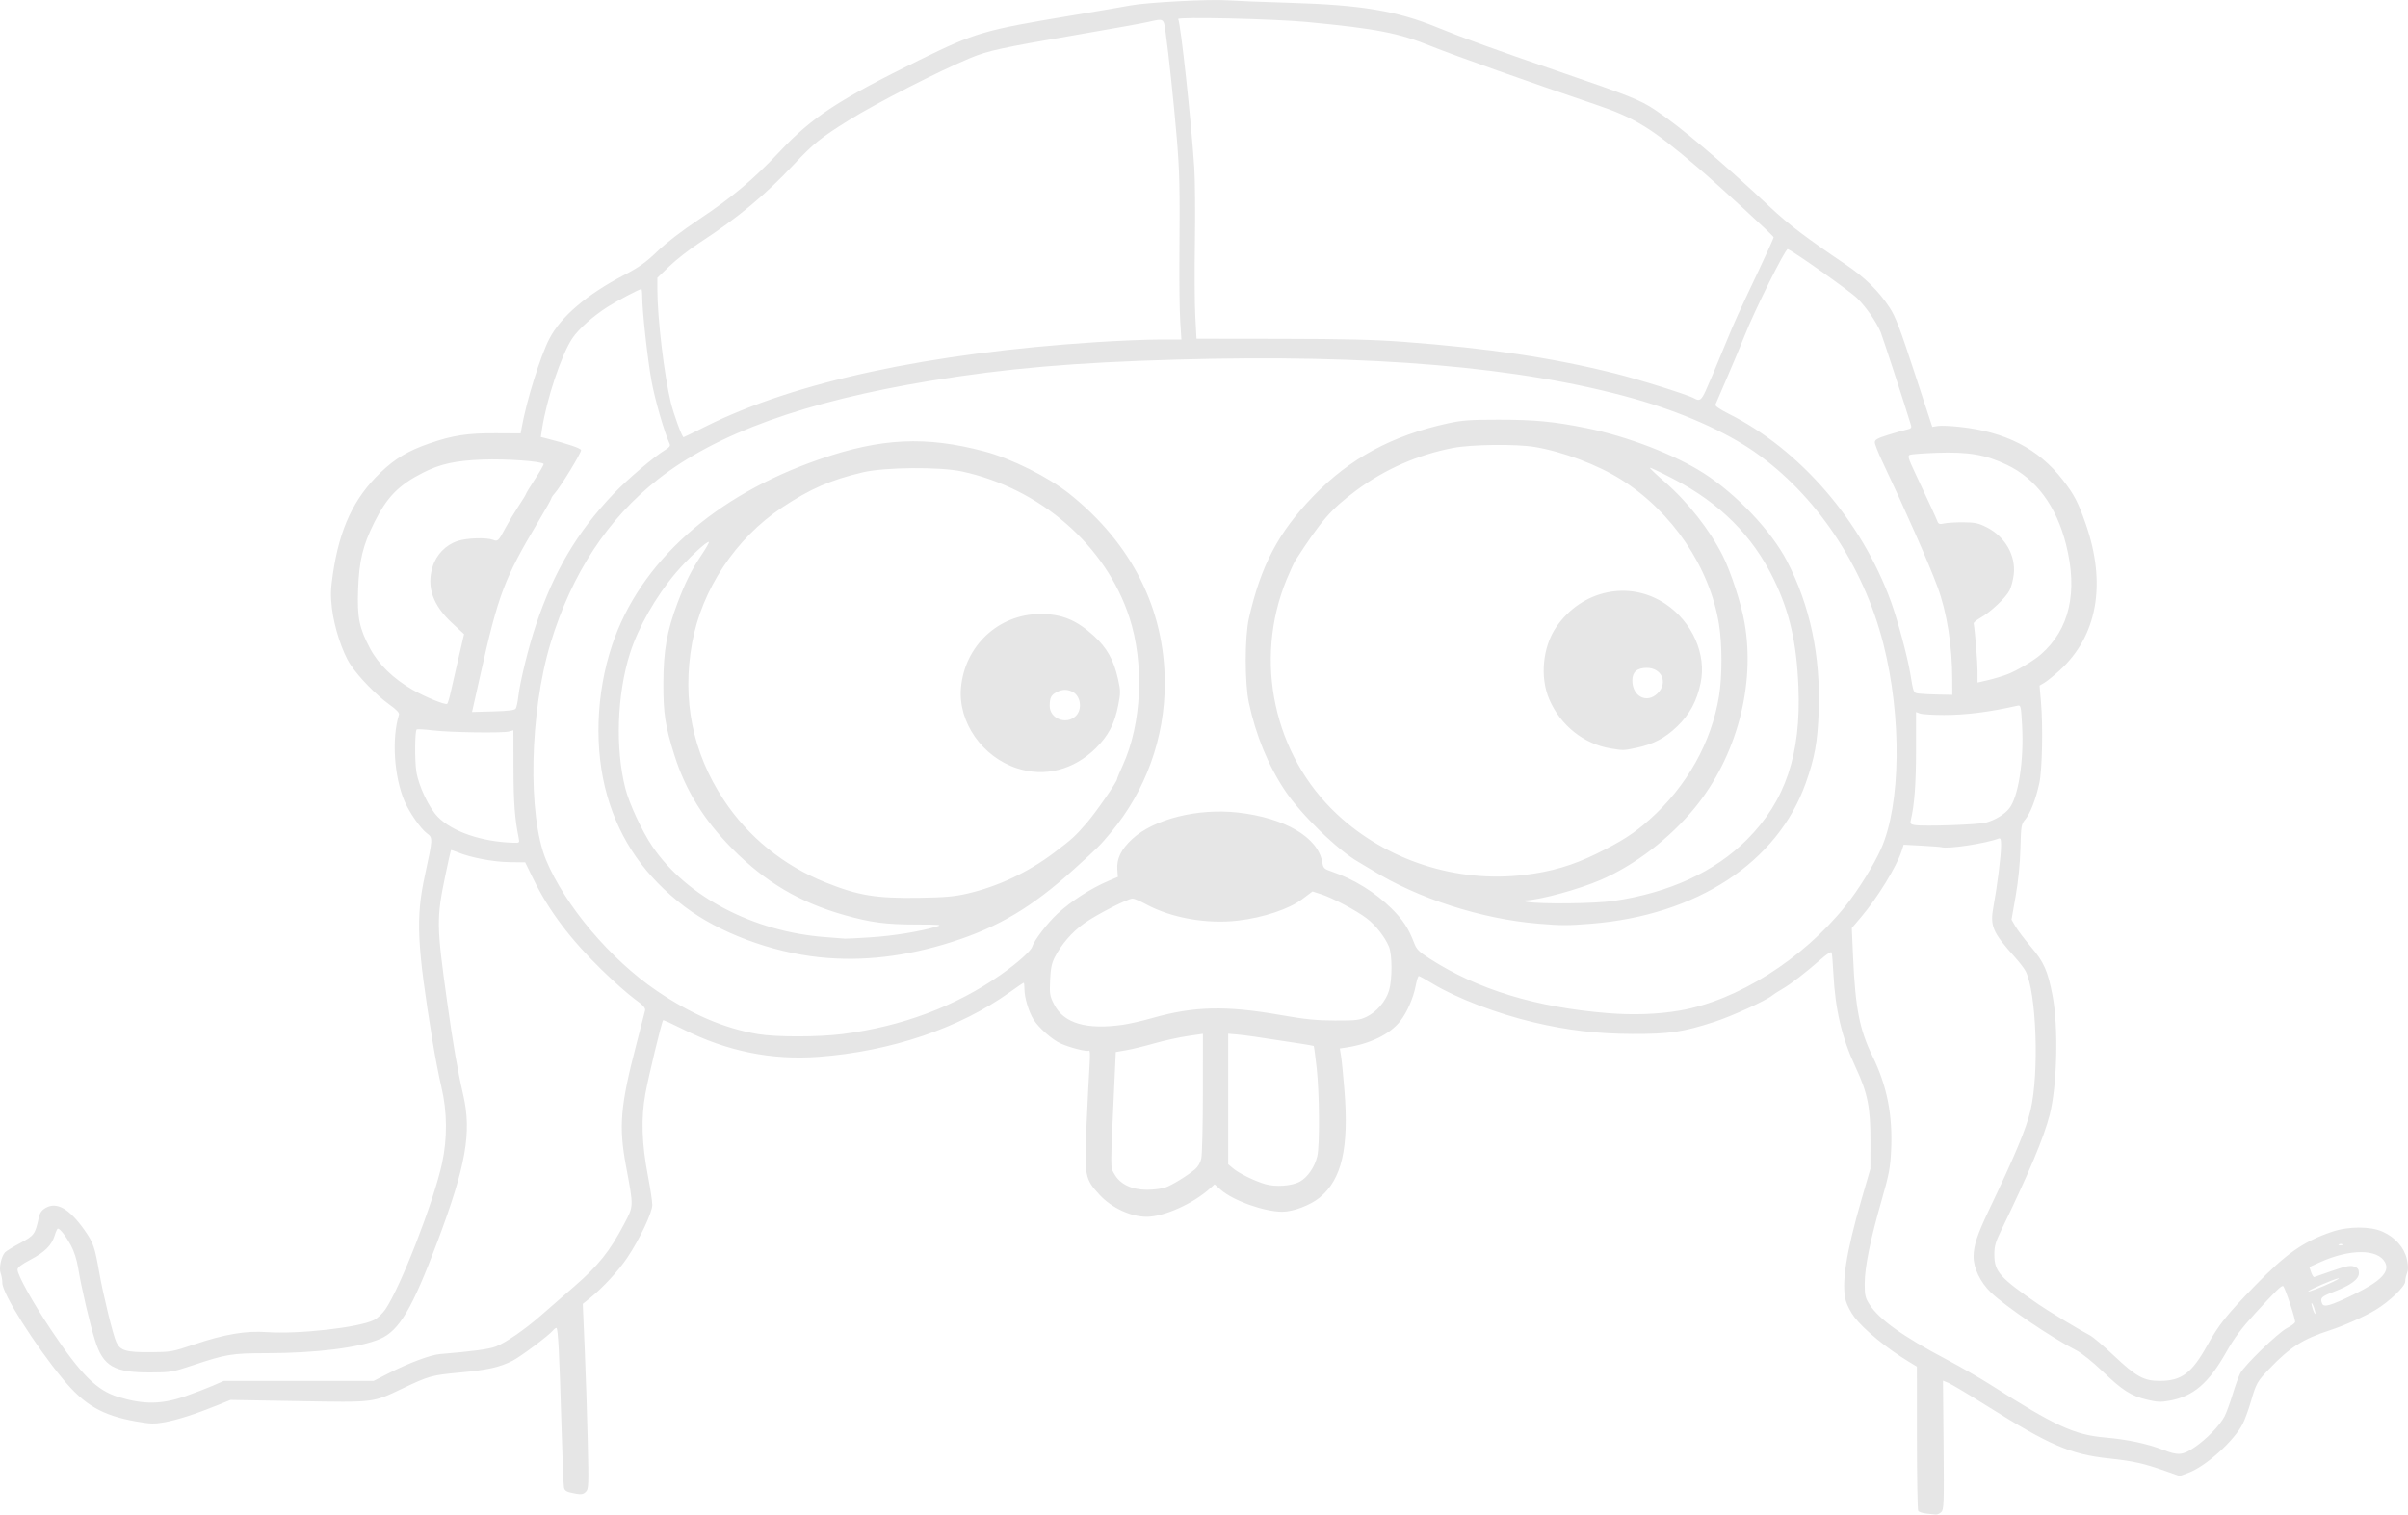 <?xml version="1.0" encoding="UTF-8" standalone="no"?>
<svg
   xmlns:dc="http://purl.org/dc/elements/1.1/"
   xmlns:cc="http://creativecommons.org/ns#"
   xmlns:rdf="http://www.w3.org/1999/02/22-rdf-syntax-ns#"
   xmlns:svg="http://www.w3.org/2000/svg"
   xmlns="http://www.w3.org/2000/svg"
   viewBox="0 0 212 133.348"
   height="133.348"
   width="212"
   id="svg96"
   version="1.1">
  <defs
     id="defs100" />
  <path
     style="fill:#e6e6e6;stroke-width:1"
     d="m 169.581,133.262 c -0.325,-0.033 -0.641,-0.139 -0.702,-0.235 -0.061,-0.096 -0.112,-2.993 -0.113,-6.437 l -0.003,-6.263 -0.704,-0.427 c -1.974,-1.198 -3.963,-2.83 -4.805,-3.942 -0.299,-0.394 -0.63,-1.023 -0.737,-1.398 -0.421,-1.48 0,-4.222 1.379,-8.984 l 0.773,-2.668 0.006,-2.372 c 0.007,-3.045 -0.244,-4.299 -1.32,-6.597 -1.189,-2.541 -1.781,-5.042 -1.945,-8.228 -0.046,-0.897 -0.112,-1.72 -0.147,-1.83 -0.041,-0.132 -0.368,0.068 -0.968,0.593 -1.362,1.192 -2.647,2.18 -3.392,2.608 -0.367,0.211 -0.771,0.471 -0.898,0.578 -0.52,0.438 -3.584,1.83 -5.106,2.321 -2.775,0.894 -3.932,1.063 -7.19,1.052 -3.097,-0.011 -5.694,-0.316 -8.672,-1.02 -3.221,-0.761 -6.802,-2.128 -8.876,-3.387 -0.628,-0.381 -1.191,-0.693 -1.251,-0.693 -0.06,0 -0.184,0.396 -0.277,0.881 -0.201,1.06 -0.772,2.35 -1.376,3.114 -0.906,1.144 -2.659,1.992 -4.765,2.306 l -0.533,0.079 0.111,0.702 c 0.061,0.386 0.193,1.736 0.294,3 0.404,5.071 -0.235,7.833 -2.182,9.428 -0.824,0.676 -2.331,1.246 -3.291,1.246 -1.581,0 -4.324,-0.978 -5.405,-1.927 l -0.556,-0.488 -0.401,0.363 c -1.488,1.348 -4.067,2.5 -5.584,2.494 -1.405,-0.005 -3.078,-0.785 -4.136,-1.929 -1.304,-1.408 -1.351,-1.664 -1.148,-6.206 0.093,-2.089 0.212,-4.425 0.263,-5.191 0.062,-0.931 0.043,-1.363 -0.058,-1.3 -0.185,0.114 -1.658,-0.258 -2.478,-0.627 -0.75,-0.337 -1.927,-1.371 -2.382,-2.093 -0.431,-0.683 -0.814,-1.95 -0.814,-2.693 0,-0.311 -0.029,-0.566 -0.065,-0.566 -0.036,0 -0.576,0.367 -1.201,0.815 -4.427,3.176 -10.474,5.226 -16.826,5.704 -4.176,0.314 -8.093,-0.482 -11.989,-2.436 -0.921,-0.462 -1.699,-0.816 -1.729,-0.786 -0.124,0.124 -1.281,4.917 -1.566,6.487 -0.389,2.145 -0.317,4.392 0.232,7.25 0.21,1.093 0.381,2.233 0.381,2.533 0,0.665 -1.145,3.073 -2.217,4.66 -0.777,1.152 -2.144,2.632 -3.253,3.523 l -0.652,0.524 0.171,3.986 c 0.094,2.192 0.214,5.855 0.267,8.14 0.09,3.884 0.079,4.172 -0.172,4.423 -0.204,0.204 -0.396,0.246 -0.801,0.174 -0.9,-0.159 -1.049,-0.235 -1.123,-0.57 -0.039,-0.178 -0.139,-2.659 -0.221,-5.512 -0.181,-6.272 -0.299,-8.524 -0.448,-8.524 -0.062,0 -0.204,0.111 -0.316,0.246 -0.362,0.437 -2.844,2.293 -3.535,2.643 -1.133,0.574 -2.207,0.815 -4.6,1.036 -2.515,0.232 -2.758,0.299 -5.04,1.384 -2.708,1.288 -2.439,1.255 -9.237,1.136 l -5.959,-0.104 -1.186,0.48 c -1.909,0.772 -3.506,1.284 -4.627,1.485 -0.905,0.162 -1.243,0.152 -2.509,-0.073 -2.969,-0.527 -4.54,-1.438 -6.437,-3.732 -2.464,-2.979 -5.329,-7.524 -5.329,-8.454 0,-0.261 -0.067,-0.652 -0.15,-0.869 -0.165,-0.433 0.052,-1.465 0.384,-1.831 0.102,-0.113 0.707,-0.482 1.343,-0.821 1.228,-0.654 1.318,-0.777 1.631,-2.228 0.094,-0.436 0.25,-0.658 0.612,-0.868 0.974,-0.567 2.095,0.082 3.432,1.986 0.752,1.071 0.886,1.456 1.278,3.692 0.35,1.993 1.223,5.562 1.506,6.154 0.354,0.741 0.861,0.889 3.008,0.876 1.794,-0.011 1.918,-0.033 3.87,-0.69 2.66,-0.894 4.516,-1.209 6.359,-1.078 2.802,0.199 8.099,-0.397 9.445,-1.063 0.301,-0.149 0.753,-0.571 1.003,-0.938 1.344,-1.968 4.268,-9.508 4.995,-12.88 0.472,-2.189 0.452,-4.533 -0.058,-6.689 -0.222,-0.938 -0.571,-2.739 -0.775,-4.003 -1.383,-8.538 -1.494,-10.879 -0.689,-14.602 0.723,-3.345 0.723,-3.346 0.182,-3.744 -0.541,-0.399 -1.541,-1.832 -1.962,-2.815 -0.927,-2.161 -1.147,-5.547 -0.496,-7.619 0.054,-0.171 -0.199,-0.44 -0.855,-0.91 -1.138,-0.815 -2.699,-2.42 -3.42,-3.517 -0.706,-1.074 -1.428,-3.277 -1.625,-4.962 -0.129,-1.099 -0.114,-1.661 0.079,-2.977 0.588,-4.027 1.851,-6.72 4.204,-8.969 1.296,-1.239 2.42,-1.909 4.279,-2.553 2.072,-0.718 3.357,-0.915 5.88,-0.902 l 2.174,0.011 0.095,-0.534 c 0.419,-2.347 1.646,-6.283 2.43,-7.795 1.014,-1.955 3.295,-3.896 6.616,-5.63 1.293,-0.675 1.892,-1.103 2.891,-2.065 0.782,-0.753 2.161,-1.813 3.632,-2.792 2.977,-1.981 4.836,-3.544 7.184,-6.04 2.811,-2.989 5.174,-4.534 12.244,-8.007 4.936,-2.425 5.682,-2.643 13.411,-3.927 2.241,-0.372 4.575,-0.772 5.187,-0.888 1.423,-0.271 6.996,-0.565 8.533,-0.45 0.648,0.048 3.145,0.147 5.551,0.219 6.234,0.187 9.373,0.713 12.907,2.161 2.263,0.927 5.228,2.003 10.591,3.841 6.36,2.18 7.27,2.542 8.598,3.424 2.216,1.471 5.789,4.492 10.155,8.586 1.616,1.515 3.148,2.677 6.65,5.042 1.678,1.133 2.887,2.324 3.853,3.794 0.506,0.77 0.921,1.854 2.187,5.72 l 1.563,4.77 0.487,-0.079 c 0.268,-0.043 1.147,-0.007 1.953,0.082 4.029,0.441 6.893,1.913 9.025,4.639 1.023,1.307 1.375,1.981 2.055,3.935 1.835,5.271 1.004,9.86 -2.331,12.885 -0.499,0.453 -1.096,0.934 -1.326,1.07 l -0.418,0.247 0.122,1.408 c 0.19,2.199 0.114,6.002 -0.144,7.19 -0.305,1.402 -0.792,2.655 -1.238,3.186 -0.349,0.414 -0.372,0.557 -0.425,2.555 -0.035,1.352 -0.187,2.866 -0.42,4.192 l -0.364,2.075 0.343,0.593 c 0.189,0.326 0.811,1.145 1.382,1.819 1.131,1.335 1.464,2.087 1.884,4.261 0.532,2.753 0.413,7.896 -0.243,10.491 -0.503,1.992 -1.835,5.167 -4.27,10.179 -0.504,1.038 -0.608,1.403 -0.608,2.137 0,1.515 0.464,2.036 3.929,4.42 0.829,0.571 3.743,2.326 4.483,2.702 0.264,0.134 1.213,0.936 2.108,1.782 1.983,1.874 2.65,2.238 4.083,2.23 1.887,-0.011 2.787,-0.691 4.145,-3.132 1.013,-1.821 1.689,-2.666 4.197,-5.249 2.756,-2.838 4.258,-3.89 6.779,-4.749 1.443,-0.492 3.382,-0.496 4.462,-0.01 1.103,0.496 1.898,1.393 2.125,2.398 0.136,0.601 0.142,0.925 0.023,1.233 -0.088,0.23 -0.161,0.57 -0.161,0.756 0,0.433 -1.385,1.762 -2.603,2.497 -0.98,0.592 -2.786,1.396 -4.068,1.812 -2.335,0.757 -3.482,1.488 -5.275,3.361 -1.085,1.133 -1.172,1.287 -1.643,2.912 -0.203,0.7 -0.524,1.577 -0.714,1.949 -0.767,1.504 -3.228,3.727 -4.759,4.3 l -0.797,0.298 -1.238,-0.437 c -1.936,-0.683 -2.841,-0.885 -5.017,-1.117 -3.329,-0.356 -5.19,-1.155 -10.606,-4.555 -1.647,-1.034 -3.214,-1.971 -3.484,-2.084 l -0.49,-0.205 0.051,5.66 c 0.047,5.13 0.028,5.683 -0.196,5.907 -0.136,0.136 -0.359,0.236 -0.496,0.222 -0.137,-0.014 -0.515,-0.052 -0.84,-0.085 z m 23.6,-5.814 c 1.056,-0.705 2.273,-1.959 2.678,-2.759 0.162,-0.32 0.477,-1.183 0.699,-1.916 0.223,-0.734 0.524,-1.568 0.67,-1.853 0.36,-0.704 3.349,-3.594 4.129,-3.992 0.346,-0.176 0.662,-0.407 0.702,-0.512 0.067,-0.176 -0.858,-2.987 -1.045,-3.174 -0.116,-0.116 -0.636,0.388 -2.472,2.397 -1.209,1.322 -1.841,2.169 -2.537,3.401 -1.553,2.746 -2.886,3.893 -4.979,4.283 -0.775,0.144 -1.09,0.131 -2.014,-0.087 -1.394,-0.329 -2.143,-0.81 -3.949,-2.538 -0.811,-0.776 -1.803,-1.569 -2.238,-1.79 -2.167,-1.098 -6.309,-3.906 -7.562,-5.126 -0.929,-0.905 -1.522,-2.152 -1.51,-3.174 0.011,-0.947 0.337,-1.931 1.319,-3.993 2.381,-4.994 3.314,-7.23 3.697,-8.857 0.775,-3.294 0.521,-10.403 -0.438,-12.258 -0.119,-0.231 -0.539,-0.778 -0.933,-1.216 -1.985,-2.209 -2.213,-2.75 -1.89,-4.486 0.325,-1.746 0.668,-4.479 0.668,-5.322 0,-0.595 -0.042,-0.713 -0.228,-0.642 -1.127,0.433 -4.436,0.934 -5.016,0.76 -0.092,-0.028 -0.879,-0.088 -1.75,-0.135 l -1.583,-0.085 -0.179,0.554 c -0.449,1.385 -2.13,4.125 -3.579,5.833 l -0.808,0.952 0.111,2.521 c 0.2,4.532 0.567,6.416 1.704,8.747 1.288,2.64 1.793,5.183 1.647,8.295 -0.073,1.551 -0.18,2.115 -0.837,4.404 -0.996,3.466 -1.49,5.902 -1.49,7.343 0,1.027 0.05,1.245 0.42,1.825 0.84,1.318 2.96,2.834 6.77,4.842 1.223,0.644 2.989,1.66 3.925,2.257 5.666,3.614 7.346,4.386 10.047,4.621 1.954,0.17 3.689,0.537 5.091,1.079 1.345,0.52 1.724,0.492 2.76,-0.199 z M 16.365,122.917 c 0.775,-0.27 1.842,-0.68 2.372,-0.911 l 0.964,-0.42 h 6.597 6.597 l 1.26,-0.645 c 1.779,-0.911 3.736,-1.648 4.56,-1.717 2.909,-0.243 4.322,-0.433 4.929,-0.664 0.862,-0.328 2.529,-1.473 3.953,-2.716 0.585,-0.511 1.921,-1.673 2.968,-2.583 2.117,-1.838 3.119,-3.091 4.365,-5.458 0.872,-1.657 0.866,-1.483 0.188,-5.113 -0.66,-3.532 -0.506,-5.325 0.929,-10.827 0.372,-1.427 0.707,-2.728 0.744,-2.892 0.052,-0.231 -0.159,-0.462 -0.944,-1.033 -0.556,-0.404 -1.835,-1.538 -2.842,-2.519 -2.79,-2.719 -4.683,-5.228 -6.043,-8.01 l -0.724,-1.482 -1.409,-0.019 c -1.41,-0.019 -3.433,-0.406 -4.54,-0.869 -0.3,-0.125 -0.564,-0.21 -0.586,-0.188 -0.022,0.022 -0.247,1.033 -0.499,2.247 -0.783,3.764 -0.774,4.381 0.156,11.059 0.536,3.843 0.917,6.055 1.418,8.228 0.764,3.31 0.252,6.239 -2.258,12.918 -2.229,5.931 -3.372,7.866 -5.075,8.591 -1.801,0.767 -5.628,1.246 -9.99,1.25 -3.035,0.003 -3.543,0.086 -6.497,1.072 -1.772,0.591 -1.934,0.619 -3.706,0.624 -3.213,0.01 -4.157,-0.532 -4.88,-2.806 -0.463,-1.454 -1.213,-4.679 -1.502,-6.453 -0.108,-0.667 -0.357,-1.438 -0.622,-1.927 -0.438,-0.809 -0.961,-1.482 -1.152,-1.482 -0.054,0 -0.179,0.268 -0.277,0.595 -0.259,0.865 -0.874,1.479 -2.149,2.149 -0.778,0.408 -1.126,0.676 -1.127,0.864 -0.003,0.485 1.359,2.928 2.987,5.36 2.621,3.915 4.001,5.288 5.885,5.858 2.266,0.685 3.82,0.664 5.951,-0.08 z m 187.368,-7.763 c -0.091,-0.262 -0.192,-0.45 -0.224,-0.419 -0.032,0.032 0.017,0.272 0.108,0.534 0.091,0.262 0.192,0.45 0.224,0.419 0.032,-0.032 -0.017,-0.272 -0.108,-0.534 z m 3.5,-1.186 c 2.377,-1.158 3.191,-1.996 2.746,-2.827 -0.639,-1.194 -3.11,-1.196 -5.735,-0.005 l -0.931,0.422 0.161,0.463 c 0.089,0.254 0.21,0.443 0.269,0.419 0.059,-0.024 0.781,-0.275 1.603,-0.558 1.219,-0.419 1.573,-0.487 1.914,-0.367 0.33,0.116 0.418,0.239 0.418,0.581 0,0.542 -0.71,1.064 -2.261,1.66 -1.058,0.407 -1.169,0.521 -0.979,1.014 0.142,0.371 0.741,0.199 2.795,-0.801 z m -1.779,-1.136 c 0.408,-0.198 0.574,-0.319 0.371,-0.27 -0.506,0.122 -2.411,0.945 -2.594,1.121 -0.18,0.173 1.202,-0.356 2.224,-0.85 z m 0.775,-3.269 c -0.049,-0.049 -0.177,-0.054 -0.284,-0.012 -0.118,0.047 -0.083,0.083 0.089,0.09 0.156,0.006 0.244,-0.029 0.195,-0.078 z m -103.633,-5.008 c 0.6,-0.212 1.881,-0.997 2.613,-1.601 0.247,-0.204 0.471,-0.583 0.552,-0.936 0.075,-0.326 0.139,-2.934 0.141,-5.795 l 0.003,-5.202 -1.371,0.202 c -0.754,0.111 -2.062,0.4 -2.906,0.641 -0.844,0.242 -1.953,0.512 -2.464,0.601 l -0.929,0.162 -0.103,2.249 c -0.389,8.492 -0.386,7.824 -0.032,8.475 0.49,0.9 1.508,1.4 2.857,1.405 0.581,0.002 1.318,-0.089 1.638,-0.202 z m 11.86,-0.527 c 0.678,-0.381 1.303,-1.301 1.518,-2.235 0.224,-0.971 0.191,-5.553 -0.055,-7.761 -0.117,-1.049 -0.233,-1.921 -0.258,-1.939 -0.025,-0.018 -0.545,-0.109 -1.157,-0.204 -4.028,-0.623 -4.901,-0.749 -5.596,-0.808 l -0.778,-0.066 v 5.747 5.747 l 0.442,0.371 c 0.523,0.44 1.885,1.106 2.82,1.379 0.938,0.273 2.357,0.166 3.066,-0.232 z M 74.205,91.038 c 5.187,-0.656 9.962,-2.448 13.912,-5.223 1.432,-1.006 2.641,-2.081 2.753,-2.449 0.175,-0.572 1.347,-2.099 2.247,-2.93 1.201,-1.108 2.935,-2.224 4.471,-2.876 l 0.832,-0.354 -0.049,-0.624 c -0.076,-0.966 0.326,-1.798 1.307,-2.707 1.898,-1.757 5.773,-2.731 9.294,-2.335 4.145,0.466 7.065,2.179 7.438,4.364 0.093,0.544 0.153,0.604 0.845,0.839 1.932,0.657 3.82,1.823 5.256,3.247 0.999,0.991 1.503,1.757 1.977,3.004 0.229,0.603 0.416,0.793 1.404,1.426 4.245,2.72 9.327,4.271 15.668,4.783 2.249,0.182 4.432,0.101 6.363,-0.236 5.045,-0.88 10.79,-4.509 14.547,-9.189 1.133,-1.411 2.49,-3.592 3.137,-5.04 1.746,-3.91 1.835,-11.622 0.208,-18.039 -1.75,-6.904 -5.959,-13.171 -11.37,-16.93 -2.597,-1.804 -6.446,-3.501 -10.587,-4.668 -9.958,-2.807 -23.097,-3.931 -40.249,-3.443 -9.026,0.256 -15.011,0.771 -21.644,1.862 -11.075,1.82 -18.875,4.635 -24.016,8.666 -4.452,3.491 -7.622,8.321 -9.478,14.445 -1.846,6.09 -2.032,15.163 -0.391,19.097 1.675,4.016 5.67,8.74 9.72,11.494 3.065,2.084 5.964,3.325 8.929,3.824 1.615,0.272 5.299,0.268 7.476,-0.007 z M 72.18,84.287 c -4.278,-0.446 -8.882,-2.17 -11.893,-4.454 -3.472,-2.634 -5.693,-5.813 -6.828,-9.772 -1.161,-4.049 -1.002,-8.965 0.428,-13.251 2.439,-7.307 8.993,-13.177 18.298,-16.385 5.406,-1.864 9.327,-2.048 14.478,-0.681 2.395,0.636 5.634,2.253 7.503,3.747 5.474,4.374 8.372,10.13 8.381,16.646 0.007,4.816 -1.666,9.463 -4.733,13.144 -0.984,1.181 -1.083,1.28 -3.308,3.294 -3.64,3.294 -6.599,5.054 -10.7,6.361 -4.056,1.293 -7.895,1.739 -11.628,1.35 z m 4.489,-1.759 c 1.979,-0.128 4.332,-0.51 5.768,-0.938 0.556,-0.166 0.372,-0.185 -1.779,-0.187 -2.648,-0.003 -3.985,-0.177 -6.267,-0.818 -3.956,-1.111 -7.015,-2.917 -9.92,-5.855 -2.497,-2.526 -4.113,-5.136 -5.09,-8.221 -0.817,-2.581 -0.989,-3.696 -0.979,-6.371 0.01,-2.85 0.311,-4.56 1.234,-7.017 0.693,-1.843 1.258,-2.971 2.156,-4.307 0.378,-0.561 0.654,-1.052 0.615,-1.092 -0.132,-0.132 -1.876,1.494 -2.896,2.699 -1.782,2.106 -3.327,4.822 -4.056,7.132 -1.135,3.598 -1.296,8.327 -0.403,11.849 0.343,1.351 1.476,3.79 2.382,5.123 3.009,4.431 8.915,7.522 15.264,7.988 0.856,0.063 1.623,0.122 1.705,0.133 0.082,0.01 1.101,-0.043 2.265,-0.118 z m 8.483,-3.847 c 2.706,-0.626 5.359,-1.875 7.635,-3.594 1.625,-1.228 1.854,-1.437 2.905,-2.651 0.807,-0.932 2.654,-3.604 2.654,-3.838 0,-0.064 0.226,-0.61 0.502,-1.213 1.674,-3.655 1.911,-8.952 0.583,-13.026 -2.061,-6.325 -7.805,-11.336 -14.724,-12.845 -1.946,-0.425 -6.814,-0.384 -8.747,0.073 -2.843,0.672 -4.626,1.45 -7.11,3.101 -4.079,2.711 -7.06,7.2 -7.917,11.922 -0.903,4.977 0.031,9.636 2.766,13.789 2.161,3.282 5.279,5.813 8.996,7.301 2.884,1.155 4.431,1.408 8.232,1.35 2.262,-0.035 3.094,-0.108 4.225,-0.369 z m 4.373,-11.04 c -3.048,-0.998 -5.175,-4.048 -4.922,-7.059 0.313,-3.72 3.319,-6.523 6.997,-6.523 1.884,0 3.163,0.523 4.697,1.92 1.157,1.054 1.759,2.13 2.134,3.814 0.231,1.038 0.232,1.218 0.017,2.31 -0.323,1.639 -0.869,2.681 -1.978,3.775 -1.948,1.922 -4.489,2.567 -6.945,1.763 z m 5.195,-4.607 c 0.6,-0.6 0.417,-1.801 -0.327,-2.14 -0.487,-0.222 -0.873,-0.207 -1.374,0.052 -0.483,0.25 -0.604,0.492 -0.604,1.21 0,1.132 1.484,1.698 2.305,0.877 z m 40.684,18.291 c -4.989,-0.414 -10.552,-2.209 -14.599,-4.71 -0.408,-0.252 -0.941,-0.571 -1.186,-0.708 -1.814,-1.019 -5.094,-4.204 -6.491,-6.303 -1.479,-2.222 -2.557,-4.843 -3.173,-7.708 -0.377,-1.752 -0.376,-5.811 0.001,-7.468 1.058,-4.648 2.583,-7.542 5.652,-10.727 3.218,-3.34 6.937,-5.354 11.868,-6.428 1.248,-0.272 1.951,-0.323 4.447,-0.322 3.204,0.001 4.897,0.164 7.783,0.748 3.56,0.72 7.736,2.33 10.294,3.968 2.876,1.842 5.947,5.082 7.318,7.721 2.041,3.929 2.975,8.36 2.798,13.268 -0.097,2.672 -0.349,4.064 -1.141,6.295 -2.478,6.976 -9.581,11.633 -18.882,12.379 -2.1,0.168 -2.602,0.168 -4.689,-0.005 z m 6.655,-2 c 4.898,-0.719 8.892,-2.555 11.738,-5.397 3.377,-3.371 4.776,-7.508 4.537,-13.422 -0.158,-3.915 -0.777,-6.632 -2.164,-9.488 -1.863,-3.837 -4.741,-6.719 -8.829,-8.842 -1.11,-0.577 -2.046,-1.021 -2.08,-0.988 -0.034,0.033 0.559,0.599 1.317,1.256 2,1.735 3.949,4.214 5.084,6.468 0.715,1.42 1.62,4.194 1.921,5.886 0.982,5.533 -0.697,11.815 -4.358,16.307 -2.197,2.695 -5.278,5.059 -8.296,6.365 -1.928,0.834 -5.272,1.75 -6.607,1.81 -0.445,0.02 -0.438,0.027 0.121,0.127 1.168,0.209 5.983,0.157 7.616,-0.083 z m -7.834,-2.293 c 2.356,-0.285 4.237,-0.837 6.297,-1.848 2.26,-1.109 3.333,-1.799 4.716,-3.033 3.267,-2.914 5.444,-6.791 6.107,-10.878 0.284,-1.752 0.282,-4.541 -0.006,-6.314 -0.812,-5.009 -4.11,-9.889 -8.6,-12.726 -2.06,-1.302 -5.156,-2.471 -7.628,-2.881 -1.643,-0.273 -5.57,-0.225 -7.19,0.087 -3.091,0.595 -6.01,1.879 -8.524,3.747 -2.206,1.639 -3.076,2.639 -5.333,6.128 -0.132,0.204 -0.487,0.971 -0.789,1.705 -2.932,7.119 -1.141,15.46 4.438,20.671 4.37,4.081 10.514,6.069 16.513,5.343 z m 7.584,-11.132 c -2.383,-0.396 -4.426,-2.03 -5.414,-4.33 -0.839,-1.954 -0.577,-4.627 0.626,-6.375 2.25,-3.27 6.438,-4.15 9.612,-2.019 2.357,1.582 3.619,4.423 3.091,6.956 -0.334,1.604 -0.965,2.77 -2.071,3.833 -1.075,1.033 -2.085,1.561 -3.597,1.881 -1.125,0.238 -1.136,0.239 -2.246,0.054 z m 4.135,-4.863 c 0.928,-0.928 0.361,-2.235 -0.968,-2.235 -0.842,0 -1.267,0.371 -1.267,1.105 0,1.426 1.288,2.077 2.235,1.13 z M 98.865,90.225 c 0.571,-0.082 1.725,-0.346 2.564,-0.586 3.661,-1.048 6.504,-1.117 11.297,-0.274 2.198,0.386 3.155,0.483 4.818,0.487 1.856,0.005 2.149,-0.03 2.771,-0.329 0.89,-0.428 1.698,-1.374 1.977,-2.313 0.291,-0.981 0.287,-3.153 -0.008,-3.859 -0.359,-0.859 -1.171,-1.892 -1.955,-2.488 -0.915,-0.695 -2.995,-1.799 -4.003,-2.124 l -0.774,-0.25 -0.902,0.678 c -1.163,0.874 -3.429,1.63 -5.67,1.89 -2.743,0.319 -5.87,-0.238 -8.081,-1.438 -0.512,-0.278 -1.046,-0.505 -1.186,-0.504 -0.432,0.004 -3.163,1.403 -4.261,2.184 -1.075,0.764 -2.006,1.84 -2.601,3.003 -0.26,0.509 -0.355,0.983 -0.399,2.001 -0.053,1.233 -0.026,1.396 0.361,2.149 0.848,1.648 2.846,2.234 6.052,1.773 z M 45.657,73.739 c -0.336,-1.656 -0.442,-3.088 -0.45,-6.072 l -0.008,-3.366 -0.371,0.103 c -0.551,0.154 -5.212,0.086 -6.736,-0.098 -0.729,-0.088 -1.363,-0.123 -1.408,-0.077 -0.163,0.163 -0.183,2.712 -0.029,3.701 0.197,1.264 1.112,3.198 1.89,3.992 1.283,1.31 3.837,2.187 6.635,2.279 0.572,0.019 0.574,0.017 0.477,-0.463 z M 174.841,72.427 c 0.821,-0.225 1.64,-0.725 2.057,-1.256 0.804,-1.022 1.299,-4.221 1.127,-7.29 -0.098,-1.758 -0.111,-1.813 -0.42,-1.743 -2.46,0.557 -4.512,0.816 -6.46,0.816 -0.974,0 -1.925,-0.059 -2.114,-0.13 l -0.343,-0.13 v 3.355 c 0,2.965 -0.141,4.835 -0.468,6.197 -0.063,0.263 0,0.336 0.344,0.395 0.782,0.135 5.605,-0.029 6.277,-0.214 z M 45.41,62.38 c 0.069,-0.112 0.168,-0.579 0.22,-1.038 0.151,-1.328 0.903,-4.386 1.558,-6.332 1.588,-4.718 3.609,-8.136 6.799,-11.498 1.235,-1.302 3.645,-3.349 4.62,-3.925 0.318,-0.188 0.427,-0.34 0.355,-0.497 -0.473,-1.031 -1.289,-3.846 -1.591,-5.489 -0.358,-1.947 -0.831,-6.225 -0.831,-7.514 0,-0.352 -0.035,-0.639 -0.078,-0.639 -0.164,0 -2.183,1.065 -2.952,1.557 -1.311,0.839 -2.567,1.957 -3.124,2.784 -0.951,1.409 -2.277,5.39 -2.672,8.018 l -0.1,0.667 0.645,0.166 c 1.77,0.454 2.831,0.814 2.896,0.982 0.069,0.181 -1.791,3.233 -2.345,3.848 -0.152,0.168 -0.276,0.359 -0.276,0.423 0,0.064 -0.524,0.994 -1.164,2.066 -2.962,4.961 -3.502,6.389 -5.063,13.391 -0.324,1.453 -0.626,2.799 -0.671,2.991 l -0.082,0.349 1.865,-0.052 c 1.376,-0.039 1.898,-0.106 1.991,-0.256 z m -5.705,-1.54 c 0.13,-0.59 0.442,-1.958 0.694,-3.04 l 0.458,-1.967 -1.046,-0.968 c -1.707,-1.581 -2.266,-3.18 -1.729,-4.953 0.327,-1.079 1.156,-1.934 2.214,-2.283 0.803,-0.265 2.523,-0.321 3.103,-0.101 0.435,0.166 0.473,0.129 1.133,-1.104 0.262,-0.489 0.769,-1.332 1.128,-1.873 0.358,-0.541 0.651,-1.023 0.651,-1.071 0,-0.048 0.361,-0.639 0.802,-1.314 0.441,-0.675 0.777,-1.267 0.746,-1.316 -0.148,-0.239 -3.319,-0.468 -5.363,-0.388 -2.407,0.095 -3.717,0.381 -5.223,1.141 -2.162,1.091 -3.187,2.132 -4.31,4.376 -1.022,2.041 -1.345,3.378 -1.435,5.93 -0.087,2.466 0.098,3.382 1.045,5.172 0.739,1.398 2.058,2.682 3.747,3.648 1.129,0.646 2.866,1.355 3.049,1.244 0.055,-0.033 0.206,-0.543 0.336,-1.133 z M 171.876,59.857 c 0,-2.975 -0.47,-5.949 -1.291,-8.169 -0.776,-2.098 -2.783,-6.658 -4.878,-11.084 -0.358,-0.756 -0.65,-1.503 -0.65,-1.661 0,-0.229 0.235,-0.361 1.149,-0.647 0.632,-0.198 1.368,-0.407 1.637,-0.464 0.414,-0.089 0.473,-0.153 0.391,-0.425 -0.503,-1.664 -2.482,-7.736 -2.658,-8.157 -0.381,-0.912 -1.277,-2.207 -2.065,-2.986 -0.631,-0.623 -5.554,-4.106 -6.12,-4.33 -0.196,-0.077 -2.948,5.451 -3.816,7.666 -0.272,0.693 -0.941,2.294 -1.487,3.558 -0.546,1.264 -1.026,2.378 -1.066,2.475 -0.043,0.106 0.423,0.425 1.164,0.796 6.291,3.151 11.725,9.447 14.306,16.577 0.574,1.587 1.435,4.79 1.678,6.244 0.303,1.816 0.277,1.756 0.791,1.821 0.26,0.032 1.022,0.07 1.695,0.083 l 1.223,0.024 z m 4.8,-0.466 c 0.866,-0.324 2.346,-1.198 3.004,-1.773 2.522,-2.205 3.274,-5.499 2.213,-9.684 -0.86,-3.39 -2.629,-5.774 -5.197,-7.002 -1.881,-0.9 -3.385,-1.16 -6.154,-1.064 -1.182,0.041 -2.26,0.12 -2.395,0.176 -0.213,0.089 -0.153,0.298 0.464,1.611 1.341,2.853 1.816,3.882 1.943,4.212 0.109,0.285 0.195,0.316 0.614,0.222 0.268,-0.06 1.027,-0.105 1.688,-0.1 1.023,0.007 1.328,0.073 2.055,0.44 1.616,0.818 2.566,2.469 2.381,4.136 -0.054,0.483 -0.223,1.123 -0.376,1.423 -0.329,0.644 -1.666,1.904 -2.555,2.405 -0.347,0.196 -0.617,0.424 -0.601,0.506 0.115,0.594 0.341,3.377 0.341,4.197 v 1.002 l 0.896,-0.207 c 0.493,-0.114 1.249,-0.339 1.681,-0.501 z M 62.129,37.546 c 7.864,-3.927 19.651,-6.469 34.432,-7.426 1.913,-0.124 4.372,-0.225 5.464,-0.225 h 1.986 l -0.104,-1.594 c -0.057,-0.877 -0.089,-3.462 -0.071,-5.745 0.048,-6.084 0.018,-7.417 -0.237,-10.451 -0.249,-2.979 -0.716,-7.399 -0.975,-9.228 -0.184,-1.303 -0.114,-1.262 -1.611,-0.927 -0.53,0.118 -3.332,0.621 -6.226,1.117 -6.624,1.135 -7.78,1.386 -9.34,2.031 -2.747,1.135 -8.299,3.978 -10.748,5.503 -2.426,1.511 -3.097,2.052 -4.805,3.875 -2.547,2.719 -4.954,4.716 -8.315,6.902 -0.856,0.557 -2.04,1.478 -2.631,2.047 l -1.075,1.035 v 0.991 c 0,2.521 0.604,7.605 1.185,9.982 0.263,1.075 0.991,3.061 1.122,3.061 0.027,0 0.904,-0.426 1.948,-0.948 z m 88.048,-3.166 c 0.397,-0.878 0.541,-1.218 1.807,-4.282 0.81,-1.96 0.928,-2.221 2.865,-6.317 0.722,-1.528 1.309,-2.829 1.303,-2.891 -0.013,-0.132 -4.829,-4.562 -6.652,-6.118 -4.095,-3.496 -5.54,-4.39 -8.978,-5.552 -5.702,-1.928 -12.607,-4.379 -14.475,-5.138 -2.896,-1.177 -4.824,-1.554 -10.949,-2.14 -2.917,-0.279 -11.503,-0.476 -11.37,-0.261 0.216,0.349 1.16,9.077 1.417,13.093 0.07,1.101 0.095,4.043 0.055,6.539 -0.04,2.495 -0.025,5.431 0.034,6.523 l 0.107,1.986 7.436,0.01 c 5.523,0.007 8.294,0.075 10.772,0.263 7.592,0.575 13.066,1.393 18.604,2.778 2.229,0.558 6.49,1.898 7.024,2.21 0.453,0.265 0.616,0.151 1.002,-0.702 z"
     id="path120" />
</svg>
